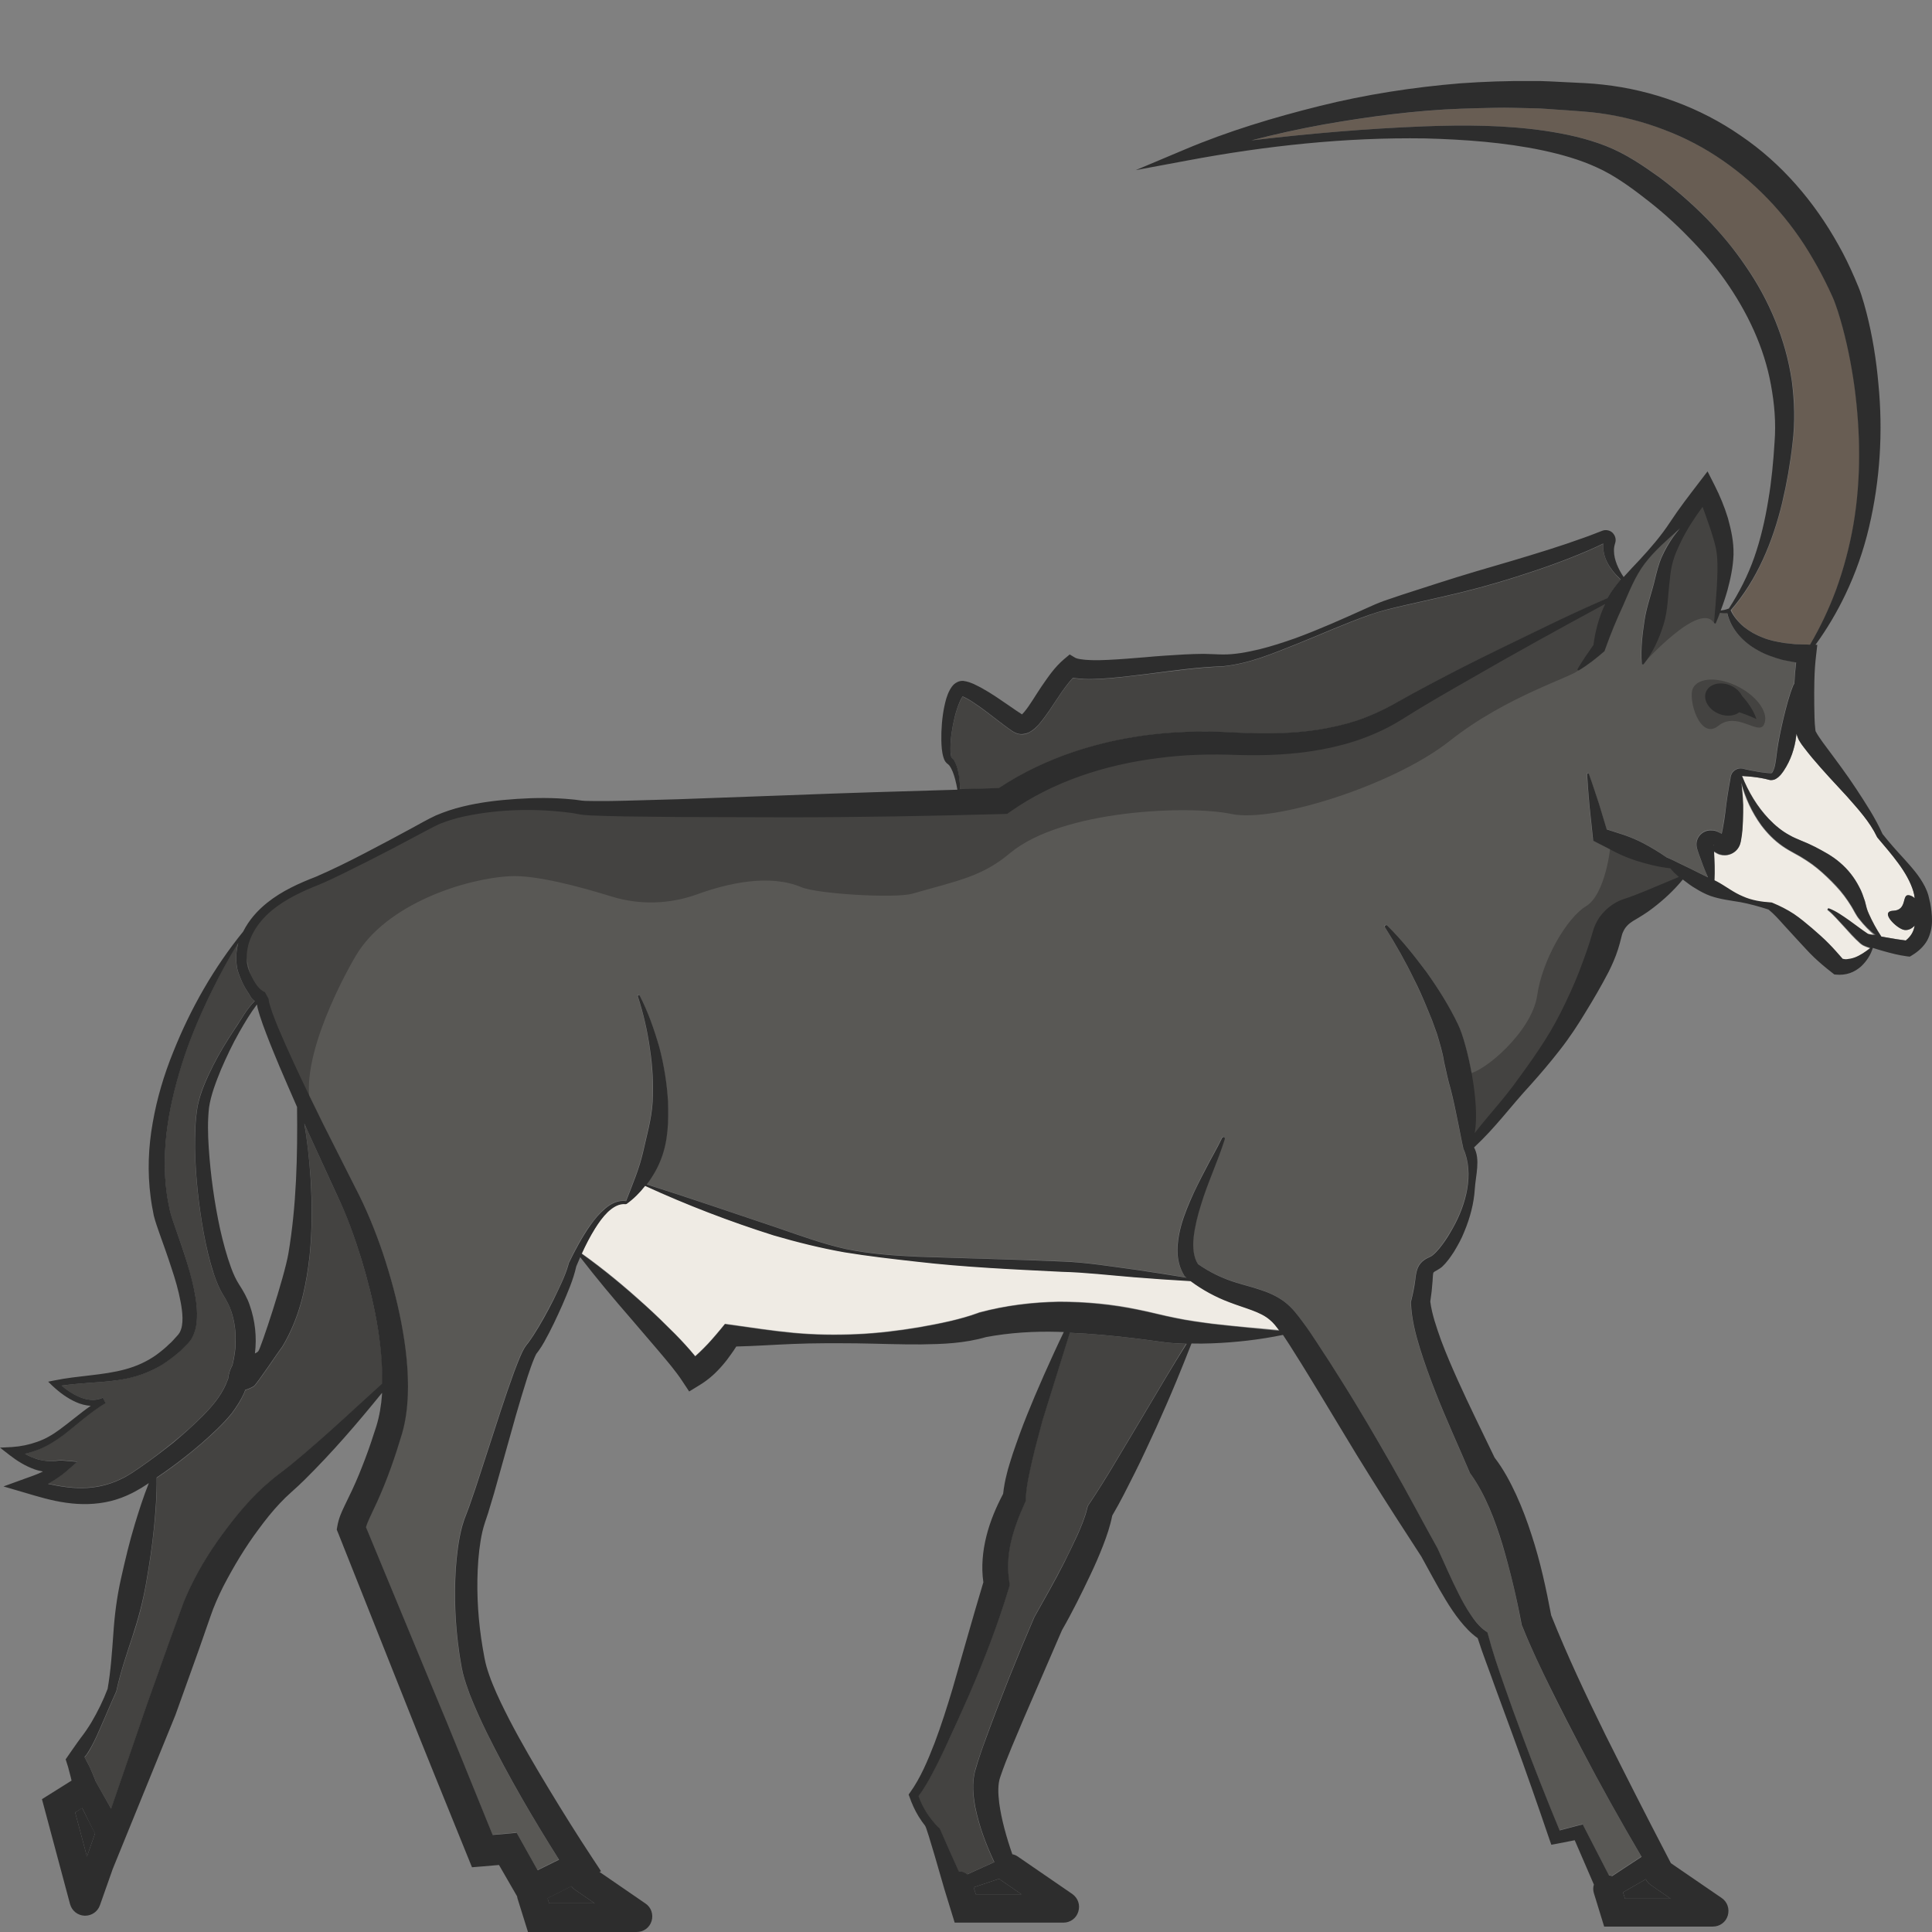 <?xml version="1.0" encoding="utf-8"?>
<!-- Generator: Adobe Illustrator 24.1.2, SVG Export Plug-In . SVG Version: 6.00 Build 0)  -->
<svg version="1.1" id="Layer_1" xmlns="http://www.w3.org/2000/svg" xmlns:xlink="http://www.w3.org/1999/xlink" x="0px" y="0px"
	 viewBox="0 0 128 128" style="enable-background:new 0 0 128 128;" xml:space="preserve">
<rect x="0" y="0" width="128" height="128" fill="#808080" stroke="none"/>
<style type="text/css">
	.st0{fill:#444341;}
	.st1{fill:#2D2D2D;}
	.st2{fill:#685D53;}
	.st3{fill:#E5B693;}
	.st4{fill:#EFEBE4;}
	.st5{fill:#595855;}
</style>
<g>
	<path class="st0" d="M13.45,93.77c0.64-0.64,1.14-1.26,1.49-2.02c0.06-0.14,0.12-0.28,0.17-0.42c0.04-0.36,0.14-0.63,0.27-0.87
		c0-0.01,0.01-0.01,0.01-0.01c0.29-1.18,0.3-2.44-0.07-3.56c-0.12-0.4-0.31-0.72-0.54-1.1c-0.29-0.47-0.46-0.93-0.62-1.39
		c-0.31-0.92-0.51-1.84-0.68-2.76c-0.33-1.84-0.53-3.69-0.57-5.56c-0.01-0.94,0.01-1.87,0.18-2.83c0.2-0.99,0.61-1.82,1.02-2.66
		c0.42-0.83,0.91-1.63,1.42-2.4c0.45-0.65,0.77-1.3,1.33-1.87c0-0.01,0-0.01,0-0.02c-0.25-0.16-0.3-0.37-0.45-0.58
		c-0.19-0.28-0.33-0.57-0.46-0.86c-0.06-0.15-0.12-0.28-0.17-0.45c-0.06-0.17-0.09-0.34-0.11-0.5c-0.05-0.33-0.02-0.66,0.01-0.98
		c0.02-0.16,0.06-0.32,0.1-0.47c-0.63,1.01-1.2,2.05-1.72,3.12c-0.7,1.42-1.34,2.87-1.84,4.37c-0.99,2.98-1.6,6.13-1.17,9.18
		c0.05,0.37,0.14,0.79,0.21,1.12c0.09,0.34,0.22,0.72,0.35,1.09c0.26,0.75,0.54,1.51,0.77,2.29c0.23,0.78,0.45,1.57,0.58,2.4
		c0.06,0.42,0.1,0.84,0.08,1.29c-0.02,0.44-0.09,0.92-0.36,1.37c-0.06,0.11-0.16,0.22-0.24,0.31l-0.22,0.22
		c-0.15,0.14-0.29,0.3-0.46,0.43c-0.32,0.28-0.66,0.52-1.01,0.75c-0.72,0.45-1.52,0.75-2.33,0.92C7.61,91.5,6.8,91.56,6,91.61
		c-0.65,0.05-1.29,0.1-1.93,0.19c0.34,0.29,0.71,0.54,1.11,0.72c0.52,0.24,1.13,0.33,1.62,0.08l0.18,0.35
		c-1,0.59-1.84,1.39-2.8,2.12c-0.48,0.36-1,0.69-1.57,0.93c-0.32,0.13-0.65,0.24-0.98,0.31c0.27,0.15,0.55,0.28,0.84,0.36
		c0.26,0.08,0.52,0.12,0.79,0.12c0.13,0,0.27,0,0.41-0.02c0.15-0.01,0.28-0.04,0.53-0.02l0.92,0.08l-0.72,0.63
		c-0.37,0.32-0.78,0.6-1.2,0.82c-0.01,0-0.02,0.01-0.02,0.01c0.44,0.1,0.88,0.18,1.32,0.23c0.86,0.1,1.72,0.06,2.53-0.17
		c0.4-0.11,0.79-0.27,1.16-0.46c0.19-0.09,0.36-0.21,0.55-0.32l0.56-0.38c0.74-0.51,1.46-1.06,2.16-1.63
		C12.15,95,12.83,94.41,13.45,93.77z"/>
	<polygon class="st1" points="4.98,120.08 5.76,123 6.29,121.49 6.3,121.48 5.44,119.78 	"/>
	<path class="st1" d="M36.38,126.1h3.02l-1.32-0.91c-0.09-0.06-0.17-0.14-0.23-0.23l-1.58,0.8L36.38,126.1z"/>
	<path class="st0" d="M23.96,83.47c-0.45-1.46-0.95-2.9-1.62-4.27l-1.95-4.25c-0.07-0.17-0.15-0.33-0.22-0.5
		c0.19,1.17,0.32,2.35,0.41,3.54c0.11,1.73,0.12,3.49-0.06,5.24c-0.2,1.75-0.54,3.53-1.38,5.22c-0.1,0.21-0.43,0.83-0.52,0.91
		c-0.08,0.08-1.6,2.36-1.79,2.49c-0.17,0.11-0.36,0.19-0.57,0.25c-0.03,0.07-0.06,0.15-0.09,0.23c-0.21,0.46-0.49,0.89-0.79,1.3
		c-0.32,0.4-0.65,0.74-0.99,1.07c-0.68,0.66-1.4,1.27-2.13,1.85c-0.61,0.48-1.23,0.93-1.87,1.36c0.01,1.12-0.06,2.23-0.18,3.33
		c-0.12,1.23-0.31,2.45-0.52,3.66c-0.21,1.21-0.52,2.41-0.92,3.58c-0.39,1.18-0.79,2.35-1.05,3.56l-0.01,0.04l-0.01,0.02
		c-0.36,0.78-0.68,1.57-1.03,2.36c-0.17,0.4-0.35,0.79-0.56,1.19c-0.1,0.2-0.21,0.4-0.36,0.6c-0.05,0.06-0.09,0.12-0.14,0.18
		c0.12,0.22,0.24,0.44,0.35,0.67c0.14,0.31,0.27,0.61,0.39,0.94l1.02,1.81l2.36-6.87l1.55-4.35l0.79-2.17
		c0.28-0.78,0.64-1.53,1.03-2.23c0.77-1.41,1.69-2.71,2.71-3.94c0.51-0.61,1.06-1.2,1.65-1.75c0.3-0.28,0.61-0.54,0.94-0.79
		c0.3-0.24,0.59-0.45,0.89-0.69c1.17-0.96,2.31-1.99,3.46-3.02l2.6-2.34C25.37,88.96,24.77,86.15,23.96,83.47z"/>
	<path class="st2" d="M115.58,41.55c0.37,0.3,0.8,0.53,1.25,0.7c0.44,0.18,0.93,0.27,1.4,0.35l0.73,0.08l0.74,0.02l0.24,0.01
		c0.67-1.15,1.25-2.34,1.7-3.57c0.52-1.44,0.91-2.92,1.18-4.43c0.51-3.01,0.46-6.09,0.06-9.1c-0.21-1.5-0.51-3-0.93-4.44
		c-0.1-0.36-0.22-0.71-0.34-1.05c-0.11-0.32-0.28-0.65-0.43-0.99c-0.32-0.68-0.67-1.34-1.05-1.98c-1.49-2.59-3.53-4.82-5.95-6.5
		c-1.21-0.84-2.53-1.52-3.9-2.05c-1.37-0.54-2.81-0.91-4.28-1.1c-0.73-0.1-1.49-0.14-2.26-0.2c-0.77-0.04-1.53-0.13-2.3-0.13
		c-0.76-0.01-1.53-0.05-2.29-0.03c-0.77,0.02-1.53,0.03-2.3,0.06c-3.07,0.12-6.12,0.52-9.15,1.05c-1.6,0.29-3.19,0.64-4.77,1.05
		c3.81-0.45,7.62-0.78,11.46-0.93c2.66-0.1,5.33-0.09,8.02,0.3c1.34,0.2,2.68,0.49,4,1c1.35,0.53,2.47,1.31,3.58,2.1
		c1.09,0.82,2.12,1.72,3.08,2.69c0.94,0.99,1.83,2.04,2.6,3.17c1.56,2.25,2.66,4.87,3.06,7.6c0.19,1.36,0.23,2.77,0.05,4.12
		c-0.15,1.33-0.38,2.66-0.69,3.97c-0.62,2.56-1.66,5.1-3.38,7.1l0,0C114.87,40.86,115.22,41.24,115.58,41.55z"/>
	<path class="st3" d="M106.23,35.73c0,0.01-0.01,0.02-0.01,0.04c0,0,0,0,0,0C106.23,35.75,106.23,35.74,106.23,35.73z"/>
	<path class="st0" d="M63.6,52.3c0.86-0.02,1.71-0.05,2.57-0.07c3.1-2.05,6.71-3.17,10.32-3.57c1.84-0.21,3.75-0.22,5.56-0.1
		c1.79,0.08,3.56,0.07,5.29-0.2c0.87-0.14,1.72-0.33,2.55-0.6c0.82-0.28,1.61-0.63,2.37-1.05c1.6-0.91,3.21-1.75,4.83-2.58
		c1.63-0.82,3.26-1.61,4.9-2.4c1.49-0.71,2.96-1.42,4.5-2.08c0.01-0.01,0.01-0.02,0.02-0.03c0.24-0.44,0.55-0.84,0.87-1.21
		c-0.2-0.18-0.38-0.37-0.54-0.58c-0.27-0.35-0.51-0.77-0.59-1.25c-0.04-0.18-0.04-0.36-0.03-0.55c-0.3,0.14-0.62,0.3-0.93,0.43
		c-1.57,0.68-3.18,1.25-4.8,1.76c-1.62,0.52-3.26,0.96-4.91,1.33l-2.48,0.56c-0.83,0.19-1.63,0.37-2.42,0.66
		c-1.59,0.56-3.13,1.26-4.71,1.89c-1.58,0.62-3.14,1.31-4.95,1.5c-1.69,0.07-3.32,0.3-5.01,0.51c-0.84,0.1-1.68,0.21-2.55,0.28
		c-0.43,0.03-0.87,0.06-1.32,0.06c-0.23,0-0.46-0.01-0.7-0.04c-0.11-0.01-0.23-0.03-0.35-0.05c-0.34,0.36-0.67,0.82-0.98,1.29
		c-0.4,0.59-0.76,1.2-1.31,1.83c-0.15,0.16-0.3,0.33-0.6,0.49c-0.15,0.08-0.37,0.16-0.64,0.12c-0.14-0.02-0.26-0.06-0.36-0.12
		c-0.08-0.04-0.1-0.06-0.15-0.09c-0.33-0.22-0.61-0.44-0.9-0.66c-0.57-0.44-1.14-0.88-1.7-1.25c-0.14-0.09-0.28-0.18-0.42-0.25
		c-0.08-0.05-0.18-0.09-0.25-0.12c-0.01,0.01-0.01,0.02-0.02,0.02c-0.07,0.1-0.14,0.24-0.2,0.39c-0.25,0.6-0.41,1.3-0.51,1.99
		c-0.05,0.34-0.08,0.69-0.08,1.03c0,0.17,0.01,0.34,0.03,0.48c0.01,0.07,0.04,0.13,0.03,0.13c-0.01-0.01,0.08,0.07,0.11,0.11
		c0.04,0.05,0.07,0.09,0.1,0.14c0.21,0.38,0.26,0.75,0.31,1.12C63.59,51.8,63.6,52.05,63.6,52.3z"/>
	<path class="st4" d="M123.18,60.92c-0.21-0.24-0.39-0.63-0.52-0.84c-0.15-0.25-0.31-0.48-0.48-0.71c-0.34-0.45-0.73-0.85-1.13-1.24
		c-0.41-0.39-0.85-0.77-1.35-1.09c-0.25-0.16-0.5-0.32-0.77-0.46c-0.25-0.14-0.58-0.32-0.85-0.51c-0.55-0.38-1.02-0.87-1.41-1.39
		c-0.62-0.86-1.06-1.81-1.32-2.8c0.08,0.66,0.14,1.32,0.12,1.98c0,0.39-0.02,0.78-0.05,1.17c-0.02,0.2-0.04,0.4-0.08,0.61
		l-0.03,0.16c-0.01,0.06-0.06,0.23-0.12,0.33c-0.13,0.22-0.33,0.39-0.56,0.48c-0.23,0.08-0.48,0.09-0.71,0.02
		c-0.1-0.03-0.26-0.12-0.27-0.13l-0.11-0.07c0.04,0.63,0.06,1.27,0.03,1.92c0.06,0.03,0.12,0.06,0.18,0.09
		c0.56,0.3,1.09,0.72,1.69,0.97c0.6,0.27,1.25,0.37,1.9,0.41l0.01,0l0.08,0.03c0.48,0.2,0.97,0.44,1.4,0.73
		c0.43,0.29,0.82,0.63,1.21,0.95c0.38,0.33,0.76,0.66,1.11,1.02c0.32,0.32,0.62,0.66,0.91,1c0.09,0.02,0.18,0.03,0.27,0.03
		c0.17-0.01,0.35-0.04,0.54-0.12c0.34-0.13,0.69-0.36,1.03-0.63l-0.21-0.07c-0.07-0.03-0.11-0.03-0.22-0.09
		c-0.14-0.07-0.17-0.11-0.24-0.16c-0.42-0.37-0.74-0.74-1.08-1.12c-0.34-0.37-0.67-0.76-1.05-1.07l-0.01,0
		c-0.03-0.02-0.03-0.06-0.01-0.09c0.02-0.02,0.05-0.03,0.07-0.02c0.5,0.19,0.92,0.5,1.34,0.79c0.42,0.29,0.83,0.62,1.21,0.87
		c0.05,0.05,0.29,0.09,0.51,0.13C123.84,61.67,123.49,61.32,123.18,60.92z"/>
	<path class="st3" d="M113.5,55.97l0,0.06c0-0.01,0.01-0.02,0.01-0.03C113.52,55.99,113.5,55.94,113.5,55.97z"/>
	<path class="st4" d="M125.44,60.34c0.95-0.04,0.55-1.1,1.03-1.03c0.15,0.02,0.28,0.09,0.39,0.2c-0.02-0.15-0.04-0.3-0.09-0.46
		c-0.19-0.63-0.56-1.26-0.99-1.85c-0.43-0.59-0.91-1.14-1.39-1.71l-0.01-0.02l-0.02-0.03c-0.47-0.99-1.25-1.84-1.99-2.68
		c-0.77-0.83-1.55-1.65-2.29-2.54c-0.19-0.22-0.37-0.45-0.55-0.69c-0.09-0.12-0.18-0.24-0.28-0.4c-0.06-0.07-0.19-0.37-0.22-0.52
		c-0.01,0.07-0.02,0.15-0.03,0.22c-0.05,0.39-0.14,0.77-0.27,1.14c-0.14,0.38-0.31,0.74-0.55,1.1c-0.13,0.18-0.25,0.37-0.5,0.52
		c-0.11,0.08-0.32,0.11-0.45,0.08c-0.09-0.02-0.18-0.05-0.28-0.07c-0.37-0.08-0.75-0.13-1.12-0.16l-0.28-0.02
		c-0.04,0-0.09,0-0.13-0.01c0.42,1.06,1.02,2.04,1.77,2.84c0.41,0.43,0.86,0.81,1.37,1.08c0.26,0.15,0.49,0.24,0.79,0.37
		c0.3,0.12,0.59,0.25,0.89,0.4c0.58,0.3,1.17,0.61,1.68,1.06c0.52,0.44,0.95,0.99,1.26,1.6c0.17,0.3,0.27,0.62,0.38,0.94
		c0.09,0.36,0.13,0.56,0.26,0.84c0.23,0.51,0.5,1.02,0.83,1.51l0.4,0.07c0.41,0.07,0.82,0.14,1.22,0.19
		c0.34-0.27,0.52-0.58,0.59-0.99c-0.19,0.21-0.44,0.33-0.69,0.29C125.68,61.54,124.49,60.38,125.44,60.34z"/>
	<path class="st5" d="M113.93,55.16l0.12,0.06l0.07-0.34c0.06-0.35,0.11-0.72,0.17-1.09c0.09-0.74,0.2-1.49,0.34-2.24
		c0-0.12,0.07-0.34,0.19-0.45c0.12-0.12,0.28-0.2,0.45-0.21c0.19,0,0.25,0.04,0.35,0.06l0.28,0.06c0.37,0.08,0.75,0.15,1.13,0.18
		c0.09,0.01,0.19,0.01,0.29,0.02c0.06-0.01,0.04-0.01,0.08-0.05c0.06-0.08,0.13-0.23,0.16-0.39c0.08-0.33,0.11-0.69,0.16-1.05
		c0.09-0.72,0.26-1.44,0.43-2.18c0.18-0.73,0.36-1.47,0.66-2.2c0.01-0.02,0.03-0.03,0.05-0.04c0.02-0.47,0.06-0.95,0.12-1.43
		l-0.13-0.02c-0.27-0.05-0.55-0.1-0.82-0.16c-0.54-0.16-1.08-0.33-1.58-0.62c-0.95-0.52-1.78-1.38-2.03-2.46
		c-0.17,0.01-0.33,0-0.49-0.03c-0.09,0.23-0.17,0.46-0.27,0.68c-0.01,0.03-0.05,0.05-0.08,0.03c-0.03-0.01-0.04-0.04-0.04-0.07
		c0.07-0.77,0.13-1.53,0.18-2.28c0.04-0.75,0.08-1.5,0.01-2.19c-0.03-0.33-0.11-0.66-0.21-1.01c-0.1-0.34-0.21-0.69-0.33-1.03
		c-0.13-0.38-0.27-0.77-0.41-1.15c-0.54,0.73-1.04,1.49-1.43,2.3c-0.2,0.42-0.39,0.84-0.52,1.27c-0.13,0.44-0.19,0.84-0.23,1.34
		c-0.12,0.95-0.12,1.93-0.4,2.87c-0.29,0.93-0.69,1.83-1.32,2.64c-0.02,0.03-0.07,0.03-0.1,0.01c-0.02-0.01-0.02-0.03-0.03-0.05
		c-0.07-1.02,0.05-1.96,0.19-2.89c0.14-0.92,0.49-1.82,0.7-2.75c0.11-0.44,0.24-0.98,0.45-1.44c0.2-0.47,0.46-0.9,0.74-1.3
		c0.15-0.21,0.31-0.4,0.47-0.6c-0.04,0.03-0.07,0.07-0.1,0.1c-0.8,0.72-1.63,1.43-2.26,2.27c-0.63,0.85-1.02,1.85-1.43,2.78
		c-0.43,0.92-0.82,1.87-1.17,2.85l-0.05,0.15l-0.04,0.04c-0.52,0.46-1.06,0.88-1.66,1.24c-0.03,0.02-0.07,0.01-0.09-0.02
		c-0.01-0.02-0.01-0.05,0-0.07c0.33-0.56,0.69-1.08,1.05-1.59c0.12-0.93,0.38-1.86,0.78-2.72c-2.94,1.58-5.9,3.22-8.81,4.9
		c-1.57,0.9-3.15,1.8-4.67,2.76c-1.61,1.02-3.44,1.64-5.28,1.98c-1.85,0.35-3.73,0.42-5.57,0.37c-1.82-0.07-3.56-0.03-5.32,0.21
		c-3.49,0.44-6.92,1.56-9.76,3.54l-0.21,0.15l-0.25,0.01c-4.78,0.13-9.55,0.23-14.32,0.22l-7.16-0.02l-3.59-0.04
		c-0.6-0.02-1.2-0.02-1.8-0.05c-0.29-0.01-0.61-0.02-0.94-0.05c-0.32-0.03-0.59-0.11-0.88-0.14c-2.3-0.29-4.71-0.24-6.99,0.23
		c-0.57,0.12-1.12,0.29-1.66,0.5c-0.51,0.22-1.04,0.53-1.57,0.81c-1.05,0.56-2.11,1.11-3.18,1.66c-1.07,0.53-2.13,1.09-3.25,1.56
		c-1.11,0.44-2.16,0.93-3.06,1.65c-0.88,0.72-1.57,1.69-1.71,2.77c-0.02,0.27-0.04,0.54,0,0.8c0.02,0.13,0.05,0.26,0.09,0.37
		c0.04,0.12,0.1,0.26,0.16,0.39c0.22,0.5,0.56,1,0.93,1.14l0.24,0.44c0.01,0,0.01,0.07,0.02,0.14c0.02,0.08,0.03,0.16,0.06,0.25
		c0.05,0.17,0.11,0.35,0.17,0.53c0.13,0.36,0.27,0.71,0.42,1.07c0.3,0.71,0.61,1.42,0.94,2.12c0.65,1.41,1.32,2.81,2.02,4.2
		l2.1,4.16c0.74,1.4,1.34,2.89,1.85,4.39c0.5,1.5,0.92,3.04,1.22,4.61c0.3,1.57,0.49,3.18,0.43,4.83c-0.04,0.83-0.14,1.66-0.38,2.5
		c-0.23,0.77-0.47,1.52-0.74,2.27c-0.27,0.75-0.57,1.5-0.9,2.23l-0.5,1.07c-0.12,0.25-0.2,0.46-0.25,0.64l4.31,10.41
		c1.38,3.32,2.72,6.65,4.08,9.98l0.94-0.08l0.65-0.06l0.32,0.57l1.07,1.91l1.42-0.7c-1.73-2.75-3.37-5.53-4.81-8.46
		c-0.4-0.82-0.78-1.65-1.12-2.53c-0.16-0.44-0.32-0.89-0.44-1.37c-0.06-0.25-0.11-0.5-0.14-0.72c-0.04-0.23-0.08-0.46-0.11-0.69
		c-0.26-1.83-0.34-3.67-0.22-5.52c0.07-0.92,0.17-1.85,0.42-2.79c0.07-0.23,0.14-0.47,0.24-0.71l0.23-0.61l0.43-1.25l1.66-5.1
		c0.28-0.85,0.57-1.7,0.88-2.55c0.16-0.43,0.32-0.85,0.52-1.28c0.05-0.11,0.11-0.22,0.18-0.34c0.03-0.05,0.1-0.15,0.14-0.2
		l0.09-0.11c0.12-0.15,0.24-0.34,0.36-0.52c0.47-0.73,0.89-1.52,1.3-2.3c0.39-0.78,0.8-1.61,1.02-2.4l0.01-0.05l0-0.01
		c0.42-0.87,0.87-1.73,1.44-2.53c0.29-0.39,0.6-0.78,0.98-1.1c0.37-0.31,0.86-0.58,1.38-0.49c0.44-1.13,0.87-2.13,1.12-3.22
		c0.24-1.1,0.57-2.19,0.64-3.36c0.06-1.16-0.01-2.34-0.18-3.51c-0.16-1.17-0.43-2.35-0.8-3.48c-0.01-0.03,0-0.07,0.04-0.08
		c0.03-0.01,0.06,0,0.08,0.03c0.56,1.08,0.97,2.23,1.3,3.41c0.31,1.18,0.51,2.4,0.58,3.65c0.04,1.24,0.02,2.54-0.45,3.74
		c-0.24,0.61-0.56,1.19-0.96,1.71c2.89,0.92,5.74,1.9,8.61,2.86c1.51,0.52,3.02,1.07,4.57,1.42c1.56,0.32,3.17,0.44,4.76,0.51
		c3.2,0.12,6.4,0.18,9.61,0.32c1.61,0.06,3.21,0.33,4.8,0.54c1.14,0.16,2.27,0.34,3.41,0.53c-0.01-0.01-0.03-0.02-0.04-0.03
		l-0.09-0.07l-0.03-0.06c-0.54-0.89-0.48-1.85-0.34-2.65c0.15-0.82,0.44-1.57,0.75-2.29c0.32-0.72,0.67-1.42,1.03-2.11
		c0.35-0.69,0.75-1.36,1.08-2.05c0.02-0.05,0.08-0.07,0.13-0.05c0.04,0.02,0.06,0.07,0.05,0.12c-0.47,1.49-1.14,2.9-1.58,4.36
		c-0.22,0.72-0.41,1.46-0.49,2.17c-0.07,0.67,0,1.33,0.29,1.76c0.79,0.55,1.64,0.96,2.57,1.24c0.48,0.15,0.98,0.27,1.52,0.45
		c0.53,0.17,1.11,0.41,1.63,0.8c0.52,0.39,0.9,0.91,1.21,1.33c0.33,0.44,0.62,0.88,0.92,1.33c0.59,0.89,1.15,1.78,1.72,2.68
		c0.57,0.89,1.11,1.8,1.65,2.71c0.55,0.91,1.08,1.82,1.59,2.74c1.05,1.82,2.03,3.72,3.05,5.53l0.02,0.04
		c0.48,1.01,0.89,2.01,1.38,2.97c0.24,0.48,0.5,0.94,0.79,1.38c0.29,0.43,0.62,0.84,1,1.11l0.12,0.08l0.04,0.13
		c0.29,1.1,0.68,2.25,1.07,3.37c0.39,1.12,0.79,2.24,1.21,3.35c0.78,2.11,1.61,4.2,2.47,6.28l1.18-0.31l0.35-0.09l0.18,0.35
		l1.56,3.03c0.07,0.01,0.14,0.02,0.21,0.05c0.65-0.43,1.29-0.86,1.95-1.28c-1.38-2.37-2.72-4.76-4-7.19
		c-0.69-1.32-1.38-2.64-2.03-3.98c-0.65-1.34-1.31-2.69-1.87-4.1l-0.04-0.09l-0.02-0.1c-0.32-1.77-0.74-3.51-1.25-5.2
		c-0.51-1.68-1.15-3.35-2.09-4.67l-0.08-0.11l-0.03-0.08c-0.75-1.76-1.57-3.54-2.28-5.36c-0.35-0.91-0.69-1.84-0.99-2.79
		c-0.29-0.95-0.55-1.92-0.6-3.02l0-0.09l0.02-0.07c0.11-0.44,0.19-0.88,0.26-1.33c0.04-0.23,0.03-0.46,0.18-0.85
		c0.08-0.2,0.26-0.4,0.41-0.5c0.15-0.11,0.28-0.16,0.4-0.22c0.22-0.08,0.55-0.47,0.81-0.81c0.26-0.36,0.5-0.75,0.72-1.14
		c0.44-0.8,0.77-1.66,0.93-2.55c0.15-0.89,0.12-1.83-0.26-2.68c-0.02-0.05-0.52-2.73-0.84-3.94c-0.18-0.6-0.3-1.2-0.44-1.82
		c-0.09-0.63-0.29-1.24-0.47-1.85l-0.33-0.91l-0.37-0.9c-0.25-0.6-0.52-1.2-0.81-1.78c-0.57-1.18-1.22-2.33-1.93-3.45l0,0
		c-0.03-0.04-0.02-0.1,0.03-0.13c0.04-0.02,0.09-0.02,0.12,0.01c0.96,0.94,1.79,2,2.6,3.08c0.78,1.1,1.51,2.25,2.1,3.49
		c0.59,1.23,1.47,5.21,1.09,7.18c1.2-1.51,1.87-2.15,2.98-3.72c0.58-0.79,1.15-1.6,1.67-2.42c0.53-0.82,0.96-1.65,1.39-2.54
		c0.42-0.88,0.81-1.78,1.13-2.68c0.16-0.45,0.32-0.89,0.46-1.32c0.08-0.22,0.13-0.41,0.19-0.64c0.09-0.34,0.24-0.66,0.43-0.95
		c0.4-0.57,0.96-1,1.58-1.22c0.44-0.14,0.88-0.32,1.33-0.49l2.37-0.99c-0.15-0.14-0.31-0.27-0.44-0.42
		c-0.04-0.05-0.08-0.1-0.12-0.15c-0.79-0.09-1.54-0.28-2.28-0.51c-0.45-0.14-0.88-0.32-1.3-0.53l-1.25-0.64l-0.29-0.15l-0.02-0.23
		l-0.22-2.07c-0.05-0.69-0.12-1.39-0.16-2.09c0-0.04,0.03-0.07,0.06-0.07c0.03,0,0.05,0.02,0.06,0.04c0.24,0.66,0.45,1.32,0.67,1.98
		l0.51,1.69l1.12,0.36c0.44,0.15,0.87,0.33,1.29,0.55c0.53,0.28,1.05,0.58,1.55,0.94c0.12,0.05,0.2,0.09,0.32,0.14
		c0.15,0.08,0.3,0.14,0.45,0.22l0.87,0.42c0.37,0.19,0.74,0.37,1.11,0.55c-0.22-0.51-0.42-1.02-0.6-1.53l-0.09-0.27l-0.04-0.14
		c-0.02-0.06-0.04-0.21-0.03-0.32c0.04-0.49,0.47-0.89,1-0.87c0.13,0.01,0.26,0.03,0.37,0.08L113.93,55.16z M113.1,45.7
		c0.31-0.47,1.08-0.56,1.72-0.2c0.28,0.16,0.48,0.38,0.6,0.61c0.3,0.33,0.75,0.91,0.95,1.53c-0.35-0.16-0.77-0.33-1.14-0.45
		c-0.37,0.29-1,0.31-1.54,0.01C113.05,46.84,112.79,46.17,113.1,45.7z"/>
	<path class="st4" d="M84.12,87.41c-0.62-0.53-1.63-0.76-2.67-1.16c-0.9-0.34-1.78-0.82-2.57-1.4c-1.26-0.07-2.51-0.16-3.77-0.26
		c-1.6-0.13-3.18-0.32-4.78-0.36c-3.19-0.16-6.41-0.3-9.6-0.67c-1.6-0.18-3.19-0.36-4.78-0.62c-1.59-0.28-3.15-0.68-4.69-1.12
		c-2.91-0.91-5.75-2.01-8.52-3.28c-0.36,0.45-0.77,0.86-1.22,1.19c-0.01,0.01-0.02,0.01-0.03,0.01c-0.01,0-0.03,0.01-0.04,0.01
		c-0.44-0.05-0.86,0.21-1.18,0.52c-0.33,0.32-0.6,0.7-0.85,1.1c-0.33,0.53-0.62,1.1-0.88,1.67c1.47,1.04,2.85,2.19,4.18,3.4
		c0.69,0.62,1.35,1.27,2.01,1.93c0.46,0.47,0.9,0.95,1.33,1.47c0.19-0.17,0.39-0.35,0.57-0.54c0.19-0.19,0.38-0.39,0.56-0.6
		c0.18-0.21,0.37-0.43,0.53-0.62l0.31-0.38l0.36,0.05c1.37,0.19,2.77,0.41,4.16,0.54c1.4,0.13,2.8,0.15,4.19,0.09
		c1.4-0.06,2.79-0.23,4.16-0.46c1.36-0.24,2.73-0.51,3.91-0.95l0.02-0.01l0.06-0.02c1.73-0.46,3.5-0.68,5.27-0.71
		c1.76,0,3.52,0.16,5.22,0.52c0.86,0.17,1.7,0.4,2.48,0.55c0.8,0.17,1.62,0.28,2.46,0.39c1.46,0.17,2.94,0.3,4.44,0.43
		C84.55,87.85,84.36,87.6,84.12,87.41z"/>
	<path class="st0" d="M76.33,88.82c-0.41-0.06-0.83-0.11-1.24-0.16c-1.41-0.17-2.82-0.3-4.23-0.36l-1.81,5.81
		c-0.23,0.88-0.48,1.76-0.68,2.64c-0.19,0.86-0.41,1.79-0.42,2.51l0,0.17l-0.08,0.17c-0.39,0.86-0.72,1.73-0.92,2.61
		c-0.2,0.88-0.23,1.76-0.1,2.59l0.03,0.21l-0.05,0.18c-0.73,2.44-1.64,4.79-2.65,7.12c-0.51,1.16-1.02,2.32-1.57,3.47
		c-0.27,0.58-0.55,1.15-0.85,1.71c-0.26,0.52-0.56,1.02-0.92,1.51c0.13,0.37,0.31,0.73,0.52,1.07c0.12,0.19,0.25,0.37,0.39,0.54
		c0.14,0.17,0.29,0.35,0.44,0.48l0.05,0.04l0.03,0.07c0.4,0.93,0.81,1.85,1.23,2.77c0.21,0.01,0.41,0.08,0.57,0.21l1.79-0.81
		c-0.54-1.15-0.99-2.33-1.26-3.63c-0.13-0.75-0.24-1.59,0.01-2.49c0.21-0.74,0.46-1.41,0.7-2.09c0.99-2.7,2.05-5.34,3.18-7.97
		l0.02-0.04l0.03-0.06c0.65-1.17,1.33-2.35,1.94-3.55c0.31-0.6,0.59-1.2,0.87-1.8c0.27-0.59,0.52-1.22,0.65-1.75l0.05-0.2l0.07-0.11
		c0.59-0.88,1.17-1.81,1.73-2.75l1.69-2.83l1.69-2.84c0.45-0.74,0.89-1.49,1.35-2.23c-0.32-0.01-0.64-0.02-0.96-0.05
		C77.21,88.95,76.73,88.87,76.33,88.82z"/>
	<path class="st1" d="M107.66,125.79h3.02l-1.32-0.91c-0.15-0.1-0.25-0.23-0.32-0.38c-0.5,0.29-1.01,0.58-1.51,0.87L107.66,125.79z"
		/>
	<path class="st0" d="M112.65,33.03c0,0-2.32,3.87-2.57,5.26c-0.25,1.39-1.22,5.69-1.22,5.69s3.81-4.26,4.71-2.68
		C113.87,39.64,115.17,35.47,112.65,33.03z"/>
	<path class="st1" d="M64.65,125.5h3.02l-1.32-0.91c-0.05-0.04-0.1-0.08-0.14-0.12l-1.7,0.57L64.65,125.5z"/>
	<path class="st0" d="M106.68,55.85c0.08,0.12-0.31,3.41-1.59,4.18c-1.28,0.77-2.91,3.56-3.25,5.93s-3.53,5.11-4.61,5.19
		c-0.23,1.94,0.23,4.59,0.23,4.59s5.57-5.95,6.32-7.23c0.75-1.28,2.55-7.08,3.49-7.62c0.94-0.54,4.2-2.86,4.52-2.96
		C110.96,57.46,106.68,55.85,106.68,55.85z"/>
	<path class="st0" d="M104.57,44.4c-0.28,0.41-4.74,1.69-8.5,4.67s-11.69,5.45-14.47,4.86s-11.2-0.3-14.67,2.58
		c-1.87,1.58-3.5,1.84-6.49,2.7c-1.12,0.32-6.26,0.02-7.34-0.43c-2.13-0.9-4.9-0.26-6.91,0.47c-1.83,0.66-3.81,0.72-5.66,0.15
		c-2.19-0.68-5.06-1.44-6.74-1.35c-2.99,0.16-8.18,1.84-10.21,5.26c-0.95,1.6-4.28,7.86-2.7,10.75c-2.45-3.92-5.16-10.67-4.55-11.97
		c0.62-1.3,1.79-2.76,4.77-3.73c2.31-1.17,6.66-3.64,7.92-4.06s5.39-1.49,9.67-0.58c3.93-0.03,10-0.29,11.75-0.55
		c1.75-0.26,12.66-0.29,14.41-0.42c1.88-0.71,8.08-2.47,10.49-3.05c2.4-0.58,9.58-0.45,12.11-0.94c2.56-0.81,7.73-2.89,8.93-3.83
		c1.2-0.94,9.8-5.31,10.94-5.37c-1.08,1.41-1.34,3.38-1.34,3.38L104.57,44.4z"/>
	<path class="st0" d="M116.86,48.02c-0.37,0.71-1.79-0.92-3.02,0.07c-1.22,0.99-2.04-1.8-1.67-2.51s1.72-0.75,3.02-0.07
		C116.48,46.18,117.23,47.3,116.86,48.02z"/>
	<path class="st1" d="M127.76,59.32c-0.06-0.21-0.14-0.4-0.23-0.58c-0.37-0.73-0.89-1.29-1.38-1.84c-0.5-0.54-0.98-1.08-1.43-1.65
		c-0.48-1.07-1.11-2.02-1.73-2.97c-0.63-0.96-1.32-1.88-1.99-2.78c-0.17-0.22-0.33-0.45-0.48-0.67c-0.07-0.11-0.15-0.22-0.19-0.31
		l-0.04-0.07c-0.01-0.02,0-0.01,0-0.02c0-0.01-0.01,0-0.01-0.02l-0.01-0.08c-0.06-0.48-0.06-1.06-0.07-1.61
		c-0.01-1.1-0.01-2.23,0.12-3.29l0.08-0.71l-0.12,0c0.76-1.04,1.42-2.16,1.98-3.33c0.68-1.42,1.21-2.93,1.57-4.47
		c0.73-3.09,0.93-6.31,0.62-9.48c-0.14-1.59-0.39-3.16-0.79-4.72c-0.1-0.39-0.21-0.78-0.34-1.18c-0.13-0.42-0.31-0.79-0.46-1.16
		c-0.32-0.74-0.67-1.47-1.07-2.17c-1.57-2.82-3.74-5.38-6.46-7.22c-2.69-1.87-5.86-3.02-9.1-3.38c-0.82-0.1-1.61-0.12-2.39-0.16
		c-0.79-0.03-1.57-0.1-2.36-0.08c-1.58-0.02-3.16,0.04-4.73,0.15c-3.14,0.26-6.26,0.74-9.31,1.5c-3.05,0.76-6.05,1.66-8.96,2.89
		l-3.23,1.36l3.44-0.64c5.17-0.97,10.45-1.54,15.71-1.46c2.63,0.07,5.26,0.26,7.79,0.79c1.26,0.27,2.5,0.62,3.62,1.14
		c1.09,0.49,2.16,1.25,3.16,2.03c1.02,0.78,1.98,1.63,2.87,2.55c0.9,0.91,1.74,1.88,2.47,2.92c1.46,2.08,2.57,4.41,3.02,6.9
		c0.23,1.25,0.34,2.5,0.24,3.78c-0.08,1.3-0.2,2.6-0.42,3.88c-0.21,1.28-0.5,2.55-0.93,3.78c-0.42,1.19-0.99,2.31-1.68,3.38
		l-0.04,0.01c-0.15,0.06-0.33,0.1-0.5,0.12c0.17-0.44,0.32-0.89,0.45-1.35c0.2-0.75,0.37-1.52,0.4-2.35
		c0.02-0.87-0.16-1.65-0.37-2.42c-0.23-0.76-0.53-1.48-0.89-2.19l-0.46-0.91l-0.59,0.77c-0.65,0.85-1.3,1.69-1.89,2.59
		c-0.59,0.9-1.28,1.7-2.02,2.5c-0.35,0.37-0.71,0.75-1.06,1.14c-0.36-0.54-0.63-1.14-0.64-1.71c-0.01-0.18,0.02-0.35,0.07-0.51
		l0.02-0.07c0.02-0.06,0.02-0.13,0.02-0.2c-0.01-0.14-0.06-0.27-0.15-0.38c-0.16-0.22-0.5-0.3-0.75-0.19
		c-0.43,0.16-0.78,0.31-1.19,0.45c-1.57,0.57-3.18,1.06-4.79,1.54c-1.62,0.47-3.23,0.94-4.84,1.46l-2.42,0.78l-1.21,0.41
		c-0.41,0.15-0.8,0.32-1.19,0.5c-1.55,0.7-3.09,1.39-4.67,1.97c-0.79,0.28-1.59,0.54-2.4,0.74c-0.81,0.19-1.63,0.35-2.42,0.34
		c-0.19,0-0.4-0.01-0.62-0.02l-0.65-0.02c-0.43,0-0.86,0.02-1.29,0.04c-0.85,0.05-1.7,0.1-2.54,0.18c-0.84,0.07-1.68,0.14-2.51,0.18
		c-0.41,0.02-0.82,0.03-1.21,0.01c-0.2-0.01-0.39-0.02-0.56-0.05c-0.17-0.02-0.34-0.07-0.39-0.1l-0.37-0.22l-0.36,0.3
		c-0.67,0.57-1.08,1.21-1.5,1.81c-0.41,0.6-0.77,1.25-1.16,1.71c-0.05,0.06-0.1,0.11-0.14,0.15c-0.25-0.16-0.53-0.35-0.8-0.54
		c-0.6-0.41-1.19-0.83-1.86-1.2c-0.17-0.09-0.34-0.18-0.53-0.27c-0.2-0.08-0.36-0.16-0.7-0.21c-0.28-0.02-0.51,0.13-0.62,0.23
		c-0.12,0.12-0.19,0.22-0.25,0.33c-0.12,0.21-0.19,0.4-0.25,0.59c-0.22,0.76-0.3,1.5-0.33,2.24c-0.01,0.37-0.01,0.75,0.03,1.13
		c0.02,0.19,0.05,0.38,0.12,0.59c0.04,0.1,0.07,0.22,0.21,0.35l0.09,0.07c0.02,0.01,0.04,0.05,0.07,0.07
		c0.18,0.23,0.3,0.58,0.39,0.91c0.06,0.23,0.11,0.46,0.15,0.7c-3.77,0.11-7.54,0.22-11.31,0.37l-7.15,0.26l-3.57,0.1
		c-0.59,0.01-1.19,0.03-1.78,0.02c-0.3,0-0.59,0-0.85-0.01c-0.27-0.01-0.59-0.08-0.89-0.1c-1.22-0.12-2.44-0.11-3.64-0.03
		c-1.21,0.08-2.42,0.22-3.6,0.51c-0.59,0.14-1.18,0.34-1.75,0.58c-0.58,0.27-1.08,0.56-1.61,0.85c-1.05,0.57-2.1,1.13-3.16,1.68
		c-1.06,0.55-2.13,1.08-3.2,1.54c-1.11,0.43-2.25,0.94-3.22,1.72c-0.64,0.51-1.21,1.15-1.59,1.91c-1.94,2.39-3.48,5.09-4.63,7.97
		c-0.61,1.5-1.08,3.07-1.36,4.68c-0.29,1.61-0.36,3.28-0.14,4.93c0.05,0.42,0.12,0.78,0.21,1.24c0.11,0.44,0.25,0.81,0.38,1.19
		c0.27,0.76,0.54,1.5,0.78,2.25c0.25,0.74,0.47,1.49,0.61,2.24c0.14,0.72,0.22,1.53-0.04,2.03c-0.03,0.07-0.07,0.1-0.11,0.17
		l-0.19,0.21c-0.13,0.14-0.25,0.29-0.4,0.41c-0.27,0.27-0.56,0.5-0.87,0.73c-0.62,0.44-1.31,0.75-2.05,0.95
		c-1.49,0.41-3.12,0.41-4.71,0.74l-0.4,0.08l0.29,0.28c0.46,0.43,0.98,0.82,1.57,1.08c0.29,0.13,0.63,0.22,0.96,0.24
		c-0.72,0.5-1.38,1.08-2.07,1.58c-0.46,0.34-0.96,0.63-1.49,0.81c-0.53,0.19-1.08,0.3-1.65,0.34L0,95.91l0.63,0.49
		c0.49,0.38,1.03,0.72,1.64,0.94c0.18,0.07,0.38,0.11,0.57,0.15c-0.01,0.01-0.02,0.01-0.03,0.02c-0.39,0.19-0.79,0.32-1.23,0.48
		l-1.35,0.49l1.4,0.41c0.88,0.26,1.79,0.54,2.75,0.67c0.96,0.14,1.97,0.13,2.95-0.11c0.49-0.12,0.96-0.3,1.4-0.52
		c0.23-0.11,0.43-0.24,0.65-0.36l0.48-0.31c-0.36,0.9-0.65,1.81-0.93,2.73c-0.36,1.18-0.64,2.38-0.91,3.58
		c-0.27,1.2-0.43,2.42-0.51,3.66c-0.09,1.23-0.17,2.46-0.38,3.66c-0.29,0.77-0.66,1.52-1.08,2.23c-0.22,0.36-0.45,0.7-0.7,1.02
		c-0.13,0.16-1,1.42-1,1.42c0.11,0.32,0.21,0.66,0.29,1c0.04,0.13,0.07,0.27,0.1,0.41l-1.96,1.23l1.86,6.95
		c0.12,0.44,0.5,0.75,0.96,0.77c0.01,0,0.03,0,0.04,0c0.44,0,0.83-0.27,0.98-0.69l0.85-2.41l4.15-10.19l1.56-4.35l0.76-2.18
		c0.23-0.68,0.52-1.33,0.85-1.99c0.68-1.31,1.45-2.6,2.34-3.79c0.44-0.6,0.9-1.18,1.4-1.71c0.25-0.27,0.51-0.52,0.77-0.75
		c0.29-0.26,0.6-0.54,0.87-0.81c1.85-1.83,3.52-3.77,5.14-5.77c0,0.03,0,0.06,0,0.09c-0.05,0.73-0.17,1.44-0.37,2.1
		c-0.23,0.72-0.47,1.45-0.74,2.16c-0.27,0.71-0.55,1.41-0.87,2.09l-0.5,1.04c-0.17,0.36-0.38,0.78-0.48,1.35l-0.04,0.23l0.09,0.22
		l4.27,10.74c1.41,3.58,2.88,7.15,4.32,10.72l0.28,0.69l0.75-0.06l1.04-0.09l1.2,2.08c0.01,0.05,0.01,0.1,0.03,0.15l0.69,2.21h7.2
		c0.46,0,0.86-0.29,0.99-0.73s-0.03-0.91-0.41-1.16l-3.04-2.09l0.1-0.05l-0.6-0.91c-0.97-1.47-1.92-2.99-2.84-4.51
		c-0.92-1.52-1.82-3.05-2.63-4.61c-0.4-0.78-0.79-1.57-1.11-2.36c-0.16-0.39-0.3-0.79-0.41-1.17c-0.1-0.35-0.18-0.82-0.25-1.23
		c-0.29-1.71-0.41-3.46-0.33-5.19c0.04-0.86,0.13-1.72,0.31-2.52c0.05-0.2,0.1-0.39,0.16-0.57l0.22-0.66l0.39-1.3l1.45-5.17
		c0.25-0.86,0.5-1.71,0.77-2.55c0.14-0.42,0.28-0.84,0.44-1.22c0.04-0.09,0.08-0.19,0.12-0.26c0.02-0.05,0.02-0.04,0.05-0.08
		l0.12-0.16c0.15-0.21,0.27-0.4,0.38-0.6c0.45-0.8,0.83-1.62,1.2-2.45c0.35-0.83,0.71-1.62,0.92-2.55c0.08-0.2,0.17-0.41,0.26-0.61
		c1.08,1.4,2.21,2.75,3.36,4.07l1.78,2.08c0.58,0.69,1.19,1.39,1.63,2.07l0.45,0.68l0.7-0.43c0.61-0.37,1.09-0.82,1.51-1.31
		c0.21-0.24,0.4-0.49,0.58-0.75c0.12-0.16,0.22-0.32,0.33-0.49c1.26-0.03,2.51-0.12,3.77-0.17c1.41-0.06,2.81-0.05,4.22-0.04
		c1.41,0.02,2.82,0.08,4.25,0.07c1.43-0.02,2.86-0.06,4.36-0.5l-0.08,0.02c1.59-0.3,3.23-0.4,4.86-0.35c0.11,0,0.21,0.01,0.32,0.01
		c-0.83,1.71-1.87,4.07-2.43,5.48c-0.35,0.86-0.66,1.73-0.96,2.61c-0.14,0.45-0.29,0.89-0.4,1.36c-0.1,0.39-0.18,0.81-0.23,1.27
		c-0.46,0.88-0.86,1.8-1.11,2.81c-0.24,0.96-0.35,2.01-0.2,3.05c-0.7,2.33-1.36,4.7-2.04,7.05c-0.36,1.2-0.74,2.4-1.18,3.57
		c-0.45,1.16-0.94,2.34-1.63,3.3l-0.1,0.14l0.05,0.14c0.16,0.46,0.36,0.91,0.62,1.33c0.13,0.21,0.27,0.41,0.42,0.6
		c0.14,0.17,1.18,3.89,1.28,4.21l0.68,2.21h7.2c0.46,0,0.86-0.29,0.99-0.73c0.14-0.44-0.02-0.9-0.4-1.17l-3.61-2.48
		c-0.11-0.08-0.24-0.13-0.36-0.15c-0.39-1.12-0.72-2.29-0.87-3.4c-0.08-0.65-0.1-1.27,0.08-1.75c0.21-0.62,0.47-1.28,0.74-1.93
		c0.54-1.3,1.1-2.61,1.67-3.91l1.67-3.86c0.69-1.2,1.29-2.42,1.88-3.66c0.3-0.63,0.58-1.27,0.84-1.94c0.24-0.62,0.46-1.25,0.61-1.99
		c0.55-0.93,1.01-1.87,1.49-2.82c0.5-0.99,0.95-2,1.42-3c0.45-1.01,0.9-2.02,1.32-3.04c0.35-0.85,0.69-1.69,1.02-2.54
		c0.45,0.01,0.89,0.01,1.34-0.01c1.59-0.06,3.17-0.24,4.72-0.56c0.28,0.42,0.56,0.85,0.83,1.29c0.56,0.88,1.1,1.78,1.65,2.68
		l1.63,2.7c0.54,0.9,1.09,1.8,1.65,2.69c1.11,1.79,2.25,3.54,3.41,5.33c0.52,0.93,1.02,1.9,1.6,2.85c0.29,0.48,0.6,0.95,0.96,1.4
		c0.33,0.41,0.7,0.82,1.17,1.15c0.36,1.13,0.78,2.17,1.16,3.26l1.23,3.35c0.82,2.24,1.6,4.48,2.37,6.74l0.12,0.34l0.38-0.07
		l1.17-0.23l1.27,2.94c-0.06,0.18-0.06,0.38,0,0.57l0.68,2.21h7.2c0.46,0,0.86-0.29,0.99-0.73s-0.03-0.91-0.4-1.16l-3.37-2.31
		l-0.31-0.6c-1.36-2.61-2.7-5.25-4.02-7.89c-1.29-2.62-2.54-5.27-3.6-7.93c-0.34-1.79-0.72-3.57-1.3-5.33
		c-0.29-0.9-0.62-1.79-1.02-2.66c-0.39-0.84-0.83-1.68-1.43-2.46c-0.83-1.73-1.67-3.42-2.44-5.13c-0.39-0.87-0.77-1.75-1.1-2.63
		c-0.31-0.87-0.62-1.76-0.72-2.58c0.07-0.45,0.12-0.9,0.15-1.34c0.01-0.23,0.03-0.49,0.05-0.55c0.01-0.02-0.01-0.01,0.03-0.05
		c0.03-0.03,0.12-0.09,0.21-0.13c0.09-0.05,0.33-0.2,0.4-0.29c0.1-0.1,0.21-0.21,0.28-0.31c0.17-0.2,0.31-0.42,0.45-0.63
		c0.26-0.43,0.5-0.86,0.68-1.32c0.38-0.91,0.64-1.87,0.7-2.85c0.06-0.9,0.38-1.95-0.05-2.74c1.46-1.36,2.38-2.67,3.74-4.14
		c0.67-0.75,1.32-1.51,1.94-2.31c0.63-0.8,1.21-1.68,1.72-2.53c0.53-0.86,1.04-1.74,1.52-2.66c0.23-0.46,0.44-0.94,0.61-1.46
		c0.08-0.25,0.16-0.54,0.22-0.79c0.03-0.14,0.07-0.29,0.14-0.42c0.12-0.28,0.35-0.51,0.64-0.69c0.46-0.27,0.91-0.54,1.32-0.86
		c0.73-0.56,1.4-1.18,1.98-1.89c0.01,0.01,0.02,0.02,0.04,0.03c0.27,0.21,0.55,0.42,0.85,0.59c0.29,0.18,0.6,0.34,0.92,0.46
		c0.65,0.23,1.35,0.31,2.01,0.42c0.63,0.12,1.24,0.29,1.86,0.49c0.37,0.3,0.69,0.66,1.01,1.02l0.99,1.08
		c0.34,0.36,0.67,0.74,1.03,1.08c0.36,0.34,0.75,0.67,1.15,0.98l0.18,0.14l0.11,0.01c0.31,0.03,0.63,0,0.92-0.1
		c0.29-0.1,0.53-0.26,0.74-0.44c0.38-0.36,0.64-0.77,0.78-1.23c0.24,0.08,0.49,0.15,0.73,0.22c0.5,0.14,1,0.27,1.54,0.34l0.18,0.02
		l0.18-0.11c0.36-0.22,0.73-0.54,0.97-0.96c0.23-0.43,0.32-0.9,0.32-1.31c0-0.42-0.05-0.8-0.12-1.17
		C127.85,59.72,127.81,59.54,127.76,59.32z M118.07,33.32c0.31-1.31,0.54-2.63,0.69-3.97c0.17-1.35,0.13-2.76-0.05-4.12
		c-0.4-2.73-1.5-5.35-3.06-7.6c-0.77-1.14-1.65-2.19-2.6-3.17c-0.96-0.97-1.99-1.87-3.08-2.69c-1.11-0.79-2.23-1.57-3.58-2.1
		c-1.31-0.51-2.66-0.8-4-1c-2.68-0.39-5.36-0.4-8.02-0.3c-3.84,0.15-7.65,0.48-11.46,0.93c1.58-0.41,3.17-0.76,4.77-1.05
		c3.03-0.53,6.09-0.94,9.15-1.05c0.77-0.03,1.53-0.04,2.3-0.06c0.77-0.02,1.53,0.02,2.29,0.03c0.76,0,1.53,0.09,2.3,0.13
		c0.77,0.06,1.53,0.1,2.26,0.2c1.47,0.2,2.91,0.57,4.28,1.1c1.38,0.52,2.69,1.21,3.9,2.05c2.42,1.68,4.46,3.91,5.95,6.5
		c0.38,0.64,0.73,1.31,1.05,1.98c0.16,0.35,0.32,0.67,0.43,0.99c0.12,0.34,0.24,0.69,0.34,1.05c0.42,1.44,0.72,2.94,0.93,4.44
		c0.4,3.01,0.45,6.08-0.06,9.1c-0.26,1.5-0.65,2.98-1.18,4.43c-0.46,1.23-1.03,2.43-1.7,3.57l-0.24-0.01l-0.74-0.02l-0.73-0.08
		c-0.48-0.08-0.96-0.17-1.4-0.35c-0.45-0.17-0.87-0.4-1.25-0.7c-0.36-0.3-0.71-0.69-0.9-1.12l0,0
		C116.41,38.42,117.45,35.88,118.07,33.32z M106.23,35.73c0,0.01,0,0.02,0,0.04c0,0,0,0,0,0C106.23,35.75,106.23,35.74,106.23,35.73
		z M63.24,50.43c-0.03-0.05-0.06-0.1-0.1-0.14c-0.03-0.03-0.12-0.11-0.11-0.11c0.01,0-0.02-0.06-0.03-0.13
		c-0.03-0.14-0.03-0.31-0.03-0.48c0-0.34,0.03-0.69,0.08-1.03c0.1-0.69,0.26-1.39,0.51-1.99c0.06-0.15,0.13-0.29,0.2-0.39
		c0.01-0.01,0.01-0.02,0.02-0.02c0.07,0.03,0.17,0.07,0.25,0.12c0.14,0.07,0.28,0.16,0.42,0.25c0.57,0.37,1.13,0.81,1.7,1.25
		c0.29,0.22,0.57,0.44,0.9,0.66c0.05,0.03,0.07,0.05,0.15,0.09c0.11,0.06,0.23,0.1,0.36,0.12c0.26,0.03,0.49-0.05,0.64-0.12
		c0.29-0.16,0.44-0.33,0.6-0.49c0.55-0.64,0.91-1.24,1.31-1.83c0.31-0.47,0.64-0.93,0.98-1.29c0.12,0.03,0.24,0.04,0.35,0.05
		c0.25,0.03,0.48,0.04,0.7,0.04c0.45,0,0.89-0.03,1.32-0.06c0.86-0.07,1.71-0.18,2.55-0.28c1.69-0.22,3.31-0.45,5.01-0.51
		c1.8-0.18,3.37-0.88,4.95-1.5c1.57-0.63,3.12-1.33,4.71-1.89c0.79-0.28,1.59-0.47,2.42-0.66l2.48-0.56
		c1.65-0.37,3.29-0.81,4.91-1.33c1.62-0.51,3.23-1.08,4.8-1.76c0.31-0.13,0.63-0.29,0.93-0.43c-0.01,0.19-0.01,0.37,0.03,0.55
		c0.08,0.49,0.32,0.9,0.59,1.25c0.16,0.21,0.35,0.4,0.54,0.58c-0.32,0.38-0.63,0.77-0.87,1.21c-0.01,0.01-0.01,0.02-0.02,0.03
		c-1.54,0.66-3.01,1.36-4.5,2.08c-1.64,0.79-3.27,1.58-4.9,2.4c-1.62,0.83-3.23,1.67-4.83,2.58c-0.76,0.42-1.55,0.77-2.37,1.05
		c-0.83,0.27-1.68,0.46-2.55,0.6c-1.73,0.27-3.51,0.28-5.29,0.2c-1.81-0.11-3.71-0.11-5.56,0.1c-3.61,0.4-7.22,1.52-10.32,3.57
		c-0.86,0.02-1.71,0.05-2.57,0.07c0-0.25-0.01-0.5-0.04-0.75C63.5,51.18,63.45,50.81,63.24,50.43z M9.3,97.21l-0.56,0.38
		c-0.18,0.1-0.36,0.23-0.55,0.32c-0.37,0.19-0.76,0.35-1.16,0.46c-0.8,0.23-1.66,0.27-2.53,0.17c-0.44-0.05-0.88-0.13-1.32-0.23
		c0.01,0,0.02-0.01,0.02-0.01c0.42-0.23,0.83-0.5,1.2-0.82l0.72-0.63l-0.92-0.08c-0.24-0.02-0.38,0.01-0.53,0.02
		C3.54,96.8,3.41,96.8,3.28,96.8c-0.26,0-0.53-0.05-0.79-0.12c-0.29-0.09-0.57-0.21-0.84-0.36c0.33-0.08,0.66-0.18,0.98-0.31
		c0.57-0.24,1.09-0.57,1.57-0.93c0.95-0.73,1.8-1.53,2.8-2.12L6.81,92.6c-0.5,0.25-1.1,0.16-1.62-0.08
		c-0.4-0.18-0.77-0.43-1.11-0.72c0.64-0.09,1.28-0.14,1.93-0.19c0.8-0.05,1.61-0.11,2.42-0.28c0.81-0.17,1.61-0.48,2.33-0.92
		c0.35-0.23,0.7-0.48,1.01-0.75c0.17-0.13,0.31-0.28,0.46-0.43l0.22-0.22c0.08-0.09,0.18-0.2,0.24-0.31
		c0.27-0.46,0.34-0.93,0.36-1.37c0.02-0.44-0.02-0.87-0.08-1.29c-0.13-0.83-0.34-1.62-0.58-2.4c-0.24-0.78-0.51-1.54-0.77-2.29
		c-0.13-0.37-0.26-0.75-0.35-1.09c-0.07-0.33-0.16-0.75-0.21-1.12c-0.44-3.05,0.18-6.2,1.17-9.18c0.5-1.49,1.14-2.95,1.84-4.37
		c0.52-1.06,1.09-2.11,1.72-3.12c-0.04,0.15-0.08,0.31-0.1,0.47c-0.04,0.32-0.06,0.65-0.01,0.98c0.02,0.17,0.05,0.33,0.11,0.5
		c0.05,0.16,0.11,0.3,0.17,0.45c0.12,0.29,0.27,0.58,0.46,0.86c0.15,0.21,0.2,0.42,0.45,0.58c0,0.01,0,0.01,0,0.02
		c-0.56,0.56-0.88,1.22-1.33,1.87c-0.51,0.77-1,1.57-1.42,2.4c-0.41,0.84-0.81,1.67-1.02,2.66c-0.17,0.96-0.18,1.89-0.18,2.83
		c0.04,1.87,0.24,3.72,0.57,5.56c0.17,0.92,0.38,1.84,0.68,2.76c0.16,0.46,0.33,0.92,0.62,1.39c0.23,0.38,0.41,0.7,0.54,1.1
		c0.37,1.12,0.37,2.38,0.07,3.56c0,0.01-0.01,0.01-0.01,0.01c-0.13,0.24-0.23,0.51-0.27,0.87c-0.06,0.14-0.11,0.28-0.17,0.42
		c-0.35,0.76-0.86,1.38-1.49,2.02c-0.62,0.63-1.3,1.23-1.99,1.81C10.76,96.15,10.04,96.7,9.3,97.21z M16.54,86.46
		c-0.16-0.48-0.44-0.96-0.7-1.36c-0.2-0.31-0.38-0.7-0.53-1.11c-0.3-0.82-0.53-1.69-0.73-2.57c-0.38-1.76-0.63-3.57-0.75-5.38
		c-0.06-0.9-0.08-1.81,0.02-2.67c0.12-0.82,0.46-1.7,0.8-2.53c0.36-0.83,0.75-1.66,1.2-2.45c0.36-0.63,0.73-1.26,1.17-1.84
		c0.02,0.07,0.03,0.13,0.04,0.2c0.05,0.2,0.11,0.4,0.17,0.59c0.12,0.38,0.26,0.75,0.4,1.12c0.28,0.74,0.58,1.46,0.88,2.18
		c0.38,0.9,0.78,1.8,1.17,2.7c0.04,3.27-0.04,6.54-0.57,9.69c-0.28,1.64-1.85,6.34-1.99,6.48c-0.05,0.07-0.14,0.12-0.23,0.16
		C17.02,88.6,16.91,87.51,16.54,86.46z M6.29,121.49L5.76,123l-0.78-2.92l0.47-0.29L6.29,121.49
		C6.29,121.48,6.29,121.48,6.29,121.49z M22.74,94.02c-1.14,1.03-2.29,2.06-3.46,3.02c-0.3,0.24-0.58,0.45-0.89,0.69
		c-0.33,0.25-0.64,0.52-0.94,0.79c-0.6,0.55-1.14,1.14-1.65,1.75c-1.01,1.23-1.94,2.53-2.71,3.94c-0.38,0.7-0.75,1.45-1.03,2.23
		l-0.79,2.17l-1.55,4.35l-2.36,6.87l-1.02-1.81c-0.12-0.32-0.25-0.63-0.39-0.94c-0.11-0.22-0.23-0.45-0.35-0.67
		c0.05-0.06,0.09-0.12,0.14-0.18c0.14-0.2,0.25-0.4,0.36-0.6c0.21-0.4,0.39-0.79,0.56-1.19c0.35-0.79,0.67-1.57,1.03-2.36l0.01-0.02
		l0.01-0.04c0.26-1.2,0.66-2.38,1.05-3.56c0.39-1.18,0.71-2.37,0.92-3.58c0.21-1.21,0.4-2.43,0.52-3.66
		c0.11-1.1,0.19-2.21,0.18-3.33c0.64-0.43,1.26-0.88,1.87-1.36c0.74-0.58,1.45-1.19,2.13-1.85c0.34-0.33,0.67-0.67,0.99-1.07
		c0.3-0.41,0.58-0.84,0.79-1.3c0.03-0.07,0.06-0.15,0.09-0.23c0.21-0.06,0.4-0.14,0.57-0.25c0.19-0.13,1.71-2.41,1.79-2.49
		c0.09-0.08,0.42-0.7,0.52-0.91c0.84-1.69,1.18-3.47,1.38-5.22c0.18-1.76,0.17-3.51,0.06-5.24c-0.08-1.19-0.21-2.37-0.41-3.54
		c0.07,0.17,0.15,0.33,0.22,0.5l1.95,4.25c0.66,1.38,1.17,2.81,1.62,4.27c0.81,2.68,1.41,5.49,1.37,8.22L22.74,94.02z M38.08,125.19
		l1.32,0.91h-3.02l-0.1-0.33l1.58-0.8C37.92,125.05,37.99,125.13,38.08,125.19z M66.21,124.47c0.04,0.04,0.09,0.09,0.14,0.12
		l1.32,0.91h-3.02l-0.14-0.46L66.21,124.47z M77.25,91.26l-1.69,2.84l-1.69,2.83c-0.56,0.94-1.14,1.87-1.73,2.75l-0.07,0.11
		l-0.05,0.2c-0.13,0.53-0.38,1.15-0.65,1.75c-0.28,0.6-0.57,1.2-0.87,1.8c-0.6,1.2-1.29,2.38-1.94,3.55l-0.03,0.06l-0.02,0.04
		c-1.13,2.63-2.19,5.27-3.18,7.97c-0.25,0.68-0.49,1.35-0.7,2.09c-0.26,0.89-0.14,1.74-0.01,2.49c0.27,1.31,0.72,2.48,1.26,3.63
		l-1.79,0.81c-0.16-0.13-0.36-0.21-0.57-0.21c-0.42-0.92-0.83-1.84-1.23-2.77l-0.03-0.07l-0.05-0.04c-0.15-0.13-0.3-0.31-0.44-0.48
		c-0.14-0.17-0.27-0.35-0.39-0.54c-0.21-0.34-0.39-0.7-0.52-1.07c0.36-0.49,0.66-1,0.92-1.51c0.3-0.56,0.58-1.13,0.85-1.71
		c0.54-1.15,1.06-2.31,1.57-3.47c1.01-2.33,1.92-4.69,2.65-7.12l0.05-0.18l-0.03-0.21c-0.13-0.83-0.1-1.71,0.1-2.59
		c0.2-0.88,0.53-1.75,0.92-2.61l0.08-0.17l0-0.17c0.01-0.72,0.23-1.65,0.42-2.51c0.2-0.88,0.45-1.75,0.68-2.64l1.81-5.81
		c1.41,0.06,2.82,0.19,4.23,0.36c0.41,0.05,0.83,0.1,1.24,0.16c0.4,0.05,0.88,0.13,1.31,0.16c0.32,0.02,0.64,0.04,0.96,0.05
		C78.15,89.77,77.7,90.51,77.25,91.26z M80.32,87.72c-0.83-0.11-1.66-0.22-2.46-0.39c-0.77-0.15-1.62-0.38-2.48-0.55
		c-1.71-0.35-3.46-0.52-5.22-0.52c-1.76,0.03-3.54,0.24-5.27,0.71l-0.06,0.02l-0.02,0.01c-1.18,0.43-2.55,0.71-3.91,0.95
		c-1.37,0.23-2.76,0.4-4.16,0.46c-1.4,0.06-2.8,0.04-4.19-0.09c-1.39-0.13-2.79-0.35-4.16-0.54l-0.36-0.05l-0.31,0.38
		c-0.16,0.2-0.35,0.42-0.53,0.62c-0.18,0.21-0.37,0.41-0.56,0.6c-0.19,0.19-0.38,0.37-0.57,0.54c-0.43-0.53-0.87-1-1.33-1.47
		c-0.66-0.66-1.32-1.31-2.01-1.93c-1.33-1.2-2.71-2.35-4.18-3.4c0.26-0.58,0.55-1.14,0.88-1.67c0.25-0.4,0.52-0.78,0.85-1.1
		c0.33-0.31,0.74-0.57,1.18-0.52c0.01,0,0.03-0.01,0.04-0.01c0.01,0,0.02,0,0.03-0.01c0.46-0.33,0.87-0.74,1.22-1.19
		c2.77,1.27,5.61,2.36,8.52,3.28c1.54,0.45,3.11,0.84,4.69,1.12c1.59,0.26,3.18,0.44,4.78,0.62c3.19,0.37,6.4,0.51,9.6,0.67
		c1.59,0.04,3.17,0.23,4.78,0.36c1.25,0.1,2.51,0.19,3.77,0.26c0.78,0.58,1.66,1.06,2.57,1.4c1.03,0.4,2.05,0.62,2.67,1.16
		c0.24,0.19,0.43,0.44,0.64,0.73C83.27,88.02,81.78,87.89,80.32,87.72z M109.36,124.88l1.32,0.91h-3.02l-0.13-0.42
		c0.51-0.29,1.01-0.58,1.51-0.87C109.11,124.65,109.22,124.78,109.36,124.88z M112.4,55.87c-0.01,0.11,0.01,0.26,0.03,0.32
		l0.04,0.14l0.09,0.27c0.18,0.51,0.37,1.02,0.6,1.53c-0.37-0.18-0.74-0.36-1.11-0.55l-0.87-0.42c-0.14-0.08-0.3-0.14-0.45-0.22
		c-0.12-0.05-0.2-0.09-0.32-0.14c-0.5-0.35-1.02-0.66-1.55-0.94c-0.42-0.22-0.85-0.4-1.29-0.55l-1.12-0.36l-0.51-1.69
		c-0.22-0.66-0.43-1.32-0.67-1.98c-0.01-0.03-0.03-0.04-0.06-0.04c-0.04,0-0.06,0.03-0.06,0.07c0.04,0.7,0.1,1.39,0.16,2.09
		l0.22,2.07l0.02,0.23l0.29,0.15l1.25,0.64c0.42,0.21,0.85,0.38,1.3,0.53c0.73,0.23,1.48,0.42,2.28,0.51
		c0.04,0.05,0.08,0.1,0.12,0.15c0.13,0.15,0.29,0.28,0.44,0.42l-2.37,0.99c-0.45,0.17-0.89,0.36-1.33,0.49
		c-0.62,0.22-1.18,0.65-1.58,1.22c-0.19,0.29-0.34,0.61-0.43,0.95c-0.07,0.23-0.12,0.42-0.19,0.64c-0.14,0.43-0.29,0.87-0.46,1.32
		c-0.32,0.9-0.71,1.8-1.13,2.68c-0.43,0.9-0.87,1.73-1.39,2.54c-0.52,0.82-1.09,1.63-1.67,2.42c-1.11,1.56-1.79,2.2-2.98,3.72
		c0.38-1.97-0.5-5.95-1.09-7.18c-0.59-1.24-1.32-2.39-2.1-3.49c-0.81-1.08-1.64-2.14-2.6-3.08c-0.03-0.03-0.08-0.04-0.12-0.01
		c-0.04,0.03-0.06,0.09-0.03,0.13l0,0c0.71,1.12,1.36,2.27,1.93,3.45c0.3,0.58,0.56,1.18,0.81,1.78l0.37,0.9l0.33,0.91
		c0.18,0.61,0.38,1.23,0.47,1.85c0.14,0.62,0.26,1.22,0.44,1.82c0.32,1.21,0.81,3.89,0.84,3.94c0.38,0.85,0.41,1.79,0.26,2.68
		c-0.16,0.9-0.49,1.76-0.93,2.55c-0.22,0.4-0.45,0.78-0.72,1.14c-0.25,0.34-0.59,0.72-0.81,0.81c-0.12,0.06-0.25,0.11-0.4,0.22
		c-0.15,0.1-0.32,0.29-0.41,0.5c-0.15,0.39-0.14,0.61-0.18,0.85c-0.06,0.46-0.15,0.89-0.26,1.33l-0.02,0.07l0,0.09
		c0.05,1.1,0.31,2.07,0.6,3.02c0.3,0.95,0.63,1.87,0.99,2.79c0.71,1.82,1.53,3.6,2.28,5.36l0.03,0.08l0.08,0.11
		c0.94,1.32,1.58,2.99,2.09,4.67c0.5,1.7,0.92,3.44,1.25,5.2l0.02,0.1l0.04,0.09c0.56,1.41,1.21,2.76,1.87,4.1
		c0.66,1.34,1.34,2.66,2.03,3.98c1.27,2.43,2.61,4.82,4,7.19c-0.65,0.42-1.3,0.85-1.95,1.28c-0.07-0.02-0.13-0.04-0.21-0.05
		l-1.56-3.03l-0.18-0.35l-0.35,0.09l-1.18,0.31c-0.86-2.08-1.69-4.17-2.47-6.28c-0.42-1.11-0.82-2.23-1.21-3.35
		c-0.39-1.11-0.78-2.26-1.07-3.37l-0.04-0.13l-0.12-0.08c-0.39-0.27-0.72-0.68-1-1.11c-0.29-0.43-0.55-0.9-0.79-1.38
		c-0.49-0.96-0.91-1.96-1.38-2.97l-0.02-0.04c-1.02-1.82-2-3.71-3.05-5.53c-0.52-0.92-1.05-1.83-1.59-2.74
		c-0.54-0.91-1.08-1.81-1.65-2.71c-0.56-0.9-1.13-1.79-1.72-2.68c-0.29-0.45-0.59-0.89-0.92-1.33c-0.31-0.42-0.69-0.94-1.21-1.33
		c-0.52-0.39-1.1-0.63-1.63-0.8c-0.53-0.18-1.04-0.3-1.52-0.45c-0.93-0.28-1.78-0.69-2.57-1.24c-0.29-0.43-0.36-1.09-0.29-1.76
		c0.08-0.71,0.26-1.44,0.49-2.17c0.44-1.46,1.11-2.86,1.58-4.36c0.01-0.04-0.01-0.1-0.05-0.12c-0.05-0.02-0.1,0-0.13,0.05
		c-0.33,0.69-0.73,1.36-1.08,2.05c-0.36,0.69-0.72,1.38-1.03,2.11c-0.31,0.72-0.6,1.47-0.75,2.29c-0.14,0.8-0.2,1.76,0.34,2.65
		l0.03,0.06l0.09,0.07c0.01,0.01,0.03,0.02,0.04,0.03c-1.13-0.19-2.27-0.36-3.41-0.53c-1.58-0.21-3.18-0.48-4.8-0.54
		c-3.21-0.14-6.41-0.21-9.61-0.32c-1.6-0.07-3.2-0.19-4.76-0.51c-1.56-0.35-3.06-0.9-4.57-1.42c-2.86-0.96-5.72-1.94-8.61-2.86
		c0.4-0.52,0.73-1.1,0.96-1.71c0.46-1.2,0.49-2.5,0.45-3.74c-0.07-1.25-0.27-2.47-0.58-3.65c-0.34-1.18-0.74-2.33-1.3-3.41
		c-0.02-0.03-0.05-0.04-0.08-0.03c-0.03,0.01-0.05,0.05-0.04,0.08c0.37,1.14,0.64,2.31,0.8,3.48c0.18,1.17,0.24,2.35,0.18,3.51
		c-0.07,1.17-0.4,2.26-0.64,3.36c-0.25,1.08-0.68,2.09-1.12,3.22c-0.52-0.09-1.02,0.18-1.38,0.49c-0.38,0.32-0.7,0.7-0.98,1.1
		c-0.56,0.8-1.02,1.66-1.44,2.53l0,0.01l-0.01,0.05c-0.22,0.79-0.64,1.61-1.02,2.4c-0.4,0.79-0.83,1.57-1.3,2.3
		c-0.12,0.18-0.24,0.36-0.36,0.52l-0.09,0.11c-0.04,0.05-0.11,0.15-0.14,0.2c-0.07,0.12-0.13,0.23-0.18,0.34
		c-0.2,0.43-0.36,0.86-0.52,1.28c-0.31,0.85-0.6,1.7-0.88,2.55l-1.66,5.1l-0.43,1.25l-0.23,0.61c-0.1,0.24-0.17,0.48-0.24,0.71
		c-0.25,0.94-0.35,1.86-0.42,2.79c-0.12,1.85-0.04,3.69,0.22,5.52c0.03,0.23,0.07,0.46,0.11,0.69c0.03,0.22,0.08,0.46,0.14,0.72
		c0.12,0.48,0.28,0.93,0.44,1.37c0.34,0.87,0.72,1.71,1.12,2.53c1.45,2.94,3.08,5.72,4.81,8.46l-1.42,0.7l-1.07-1.91l-0.32-0.57
		l-0.65,0.06l-0.94,0.08c-1.36-3.33-2.69-6.67-4.08-9.98l-4.31-10.41c0.05-0.18,0.13-0.39,0.25-0.64l0.5-1.07
		c0.33-0.73,0.63-1.48,0.9-2.23c0.27-0.75,0.51-1.5,0.74-2.27c0.24-0.83,0.34-1.67,0.38-2.5c0.06-1.65-0.13-3.26-0.43-4.83
		c-0.3-1.57-0.72-3.1-1.22-4.61c-0.51-1.5-1.11-2.98-1.85-4.39l-2.1-4.16c-0.69-1.39-1.37-2.79-2.02-4.2
		c-0.32-0.7-0.64-1.41-0.94-2.12c-0.15-0.36-0.29-0.71-0.42-1.07c-0.06-0.18-0.12-0.36-0.17-0.53c-0.03-0.09-0.04-0.17-0.06-0.25
		c-0.01-0.08-0.01-0.14-0.02-0.14l-0.24-0.44c-0.37-0.13-0.7-0.63-0.93-1.14c-0.06-0.13-0.12-0.27-0.16-0.39
		c-0.04-0.11-0.07-0.24-0.09-0.37c-0.04-0.26-0.03-0.53,0-0.8c0.14-1.09,0.83-2.06,1.71-2.77c0.9-0.72,1.95-1.21,3.06-1.65
		c1.12-0.47,2.17-1.03,3.25-1.56c1.07-0.54,2.12-1.09,3.18-1.66c0.53-0.27,1.06-0.58,1.57-0.81c0.53-0.21,1.09-0.38,1.66-0.5
		c2.28-0.48,4.69-0.53,6.99-0.23c0.29,0.03,0.56,0.11,0.88,0.14c0.34,0.03,0.65,0.05,0.94,0.05c0.61,0.03,1.2,0.03,1.8,0.05
		l3.59,0.04l7.16,0.02c4.78,0,9.55-0.09,14.32-0.22l0.25-0.01l0.21-0.15c2.84-1.99,6.27-3.1,9.76-3.54c1.76-0.24,3.5-0.28,5.32-0.21
		c1.84,0.05,3.72-0.02,5.57-0.37c1.84-0.34,3.67-0.97,5.28-1.98c1.52-0.96,3.09-1.86,4.67-2.76c2.91-1.68,5.87-3.31,8.81-4.9
		c-0.41,0.86-0.66,1.79-0.78,2.72c-0.36,0.51-0.72,1.03-1.05,1.59c-0.01,0.02-0.01,0.05,0,0.07c0.02,0.03,0.06,0.04,0.09,0.02
		c0.6-0.36,1.14-0.79,1.66-1.24l0.04-0.04l0.05-0.15c0.35-0.98,0.74-1.93,1.17-2.85c0.41-0.93,0.79-1.93,1.43-2.78
		c0.63-0.84,1.46-1.55,2.26-2.27c0.04-0.03,0.07-0.07,0.1-0.1c-0.16,0.2-0.32,0.39-0.47,0.6c-0.28,0.41-0.53,0.83-0.74,1.3
		c-0.21,0.46-0.34,1-0.45,1.44c-0.21,0.93-0.56,1.83-0.7,2.75c-0.14,0.93-0.26,1.87-0.19,2.89c0,0.02,0.01,0.04,0.03,0.05
		c0.03,0.02,0.07,0.02,0.1-0.01c0.63-0.8,1.03-1.7,1.32-2.64c0.29-0.94,0.28-1.92,0.4-2.87c0.05-0.5,0.1-0.9,0.23-1.34
		c0.12-0.43,0.32-0.85,0.52-1.27c0.39-0.8,0.89-1.57,1.43-2.3c0.14,0.38,0.28,0.77,0.41,1.15c0.12,0.34,0.23,0.69,0.33,1.03
		c0.1,0.35,0.18,0.68,0.21,1.01c0.07,0.69,0.03,1.45-0.01,2.19c-0.05,0.75-0.11,1.51-0.18,2.28c0,0.03,0.01,0.05,0.04,0.07
		c0.03,0.01,0.07,0,0.08-0.03c0.1-0.22,0.18-0.45,0.27-0.68c0.16,0.03,0.32,0.04,0.49,0.03c0.25,1.08,1.07,1.94,2.03,2.46
		c0.5,0.29,1.04,0.46,1.58,0.62c0.27,0.06,0.55,0.11,0.82,0.16l0.13,0.02c-0.06,0.48-0.1,0.96-0.12,1.43
		c-0.02,0-0.04,0.01-0.05,0.04c-0.3,0.73-0.48,1.47-0.66,2.2c-0.17,0.73-0.33,1.46-0.43,2.18c-0.05,0.36-0.08,0.72-0.16,1.05
		c-0.04,0.16-0.11,0.32-0.16,0.39c-0.04,0.04-0.03,0.04-0.08,0.05c-0.1-0.01-0.19-0.01-0.29-0.02c-0.38-0.04-0.75-0.1-1.13-0.18
		l-0.28-0.06c-0.1-0.02-0.15-0.06-0.35-0.06c-0.16,0.01-0.33,0.08-0.45,0.21c-0.12,0.11-0.19,0.33-0.19,0.45
		c-0.14,0.75-0.26,1.5-0.34,2.24c-0.05,0.37-0.1,0.73-0.17,1.09l-0.07,0.34l-0.12-0.06l-0.17-0.08c-0.11-0.05-0.24-0.08-0.37-0.08
		C112.87,54.98,112.44,55.38,112.4,55.87z M113.51,56.03l0-0.06c0-0.03,0.02,0.02,0.01,0.04C113.52,56.02,113.51,56.02,113.51,56.03
		z M123.72,61.84c-0.38-0.25-0.8-0.58-1.21-0.87c-0.42-0.29-0.84-0.6-1.34-0.79c-0.02-0.01-0.05,0-0.07,0.02
		c-0.02,0.03-0.02,0.07,0.01,0.09l0.01,0c0.38,0.31,0.7,0.71,1.05,1.07c0.35,0.38,0.67,0.75,1.08,1.12c0.07,0.05,0.1,0.09,0.24,0.16
		c0.11,0.05,0.15,0.06,0.22,0.09l0.21,0.07c-0.34,0.27-0.69,0.5-1.03,0.63c-0.19,0.07-0.37,0.1-0.54,0.12
		c-0.1,0.01-0.19-0.01-0.27-0.03c-0.3-0.34-0.59-0.68-0.91-1c-0.35-0.36-0.73-0.69-1.11-1.02c-0.39-0.33-0.78-0.66-1.21-0.95
		c-0.44-0.29-0.92-0.53-1.4-0.73l-0.08-0.03l-0.01,0c-0.65-0.04-1.31-0.14-1.9-0.41c-0.61-0.25-1.13-0.67-1.69-0.97
		c-0.06-0.03-0.12-0.06-0.18-0.09c0.03-0.65,0.01-1.28-0.03-1.92l0.11,0.07c0.01,0.01,0.17,0.1,0.27,0.13
		c0.23,0.07,0.49,0.07,0.71-0.02c0.23-0.08,0.44-0.25,0.56-0.48c0.06-0.1,0.11-0.26,0.12-0.33l0.03-0.16
		c0.04-0.21,0.06-0.41,0.08-0.61c0.03-0.4,0.05-0.79,0.05-1.17c0.02-0.66-0.04-1.32-0.12-1.98c0.27,0.99,0.7,1.94,1.32,2.8
		c0.39,0.52,0.85,1,1.41,1.39c0.26,0.19,0.59,0.37,0.85,0.51c0.26,0.14,0.52,0.29,0.77,0.46c0.5,0.32,0.94,0.7,1.35,1.09
		c0.41,0.39,0.8,0.79,1.13,1.24c0.17,0.23,0.33,0.46,0.48,0.71c0.14,0.22,0.31,0.6,0.52,0.84c0.31,0.4,0.66,0.75,1.06,1.05
		C124.01,61.93,123.77,61.89,123.72,61.84z M126.16,61.61c0.26,0.04,0.5-0.08,0.69-0.29c-0.07,0.42-0.26,0.72-0.59,0.99
		c-0.4-0.05-0.81-0.11-1.22-0.19l-0.4-0.07c-0.33-0.49-0.6-1-0.83-1.51c-0.13-0.28-0.17-0.48-0.26-0.84
		c-0.11-0.32-0.21-0.64-0.38-0.94c-0.31-0.61-0.74-1.16-1.26-1.6c-0.51-0.45-1.11-0.76-1.68-1.06c-0.29-0.15-0.59-0.28-0.89-0.4
		c-0.3-0.13-0.54-0.22-0.79-0.37c-0.5-0.27-0.96-0.65-1.37-1.08c-0.76-0.79-1.35-1.78-1.77-2.84c0.04,0,0.09,0,0.13,0.01l0.28,0.02
		c0.38,0.03,0.75,0.08,1.12,0.16c0.09,0.02,0.18,0.05,0.28,0.07c0.13,0.04,0.34,0,0.45-0.08c0.25-0.15,0.37-0.34,0.5-0.52
		c0.24-0.36,0.42-0.73,0.55-1.1c0.13-0.38,0.23-0.76,0.27-1.14c0.01-0.07,0.02-0.15,0.03-0.22c0.04,0.16,0.16,0.46,0.22,0.52
		c0.09,0.16,0.19,0.28,0.28,0.4c0.18,0.24,0.37,0.47,0.55,0.69c0.74,0.88,1.52,1.7,2.29,2.54c0.74,0.84,1.52,1.69,1.99,2.68
		l0.02,0.03l0.01,0.02c0.48,0.57,0.96,1.12,1.39,1.71c0.43,0.58,0.8,1.22,0.99,1.85c0.05,0.17,0.08,0.31,0.09,0.46
		c-0.11-0.1-0.24-0.18-0.39-0.2c-0.48-0.07-0.08,0.99-1.03,1.03C124.49,60.38,125.68,61.54,126.16,61.61z"/>
	<path class="st1" d="M115.23,47.19c0.37,0.12,0.8,0.29,1.14,0.45c-0.2-0.62-0.65-1.2-0.95-1.53c-0.12-0.23-0.32-0.45-0.6-0.61
		c-0.64-0.36-1.41-0.27-1.72,0.2c-0.31,0.47-0.05,1.14,0.59,1.5C114.23,47.5,114.86,47.48,115.23,47.19z"/>
</g>
</svg>

